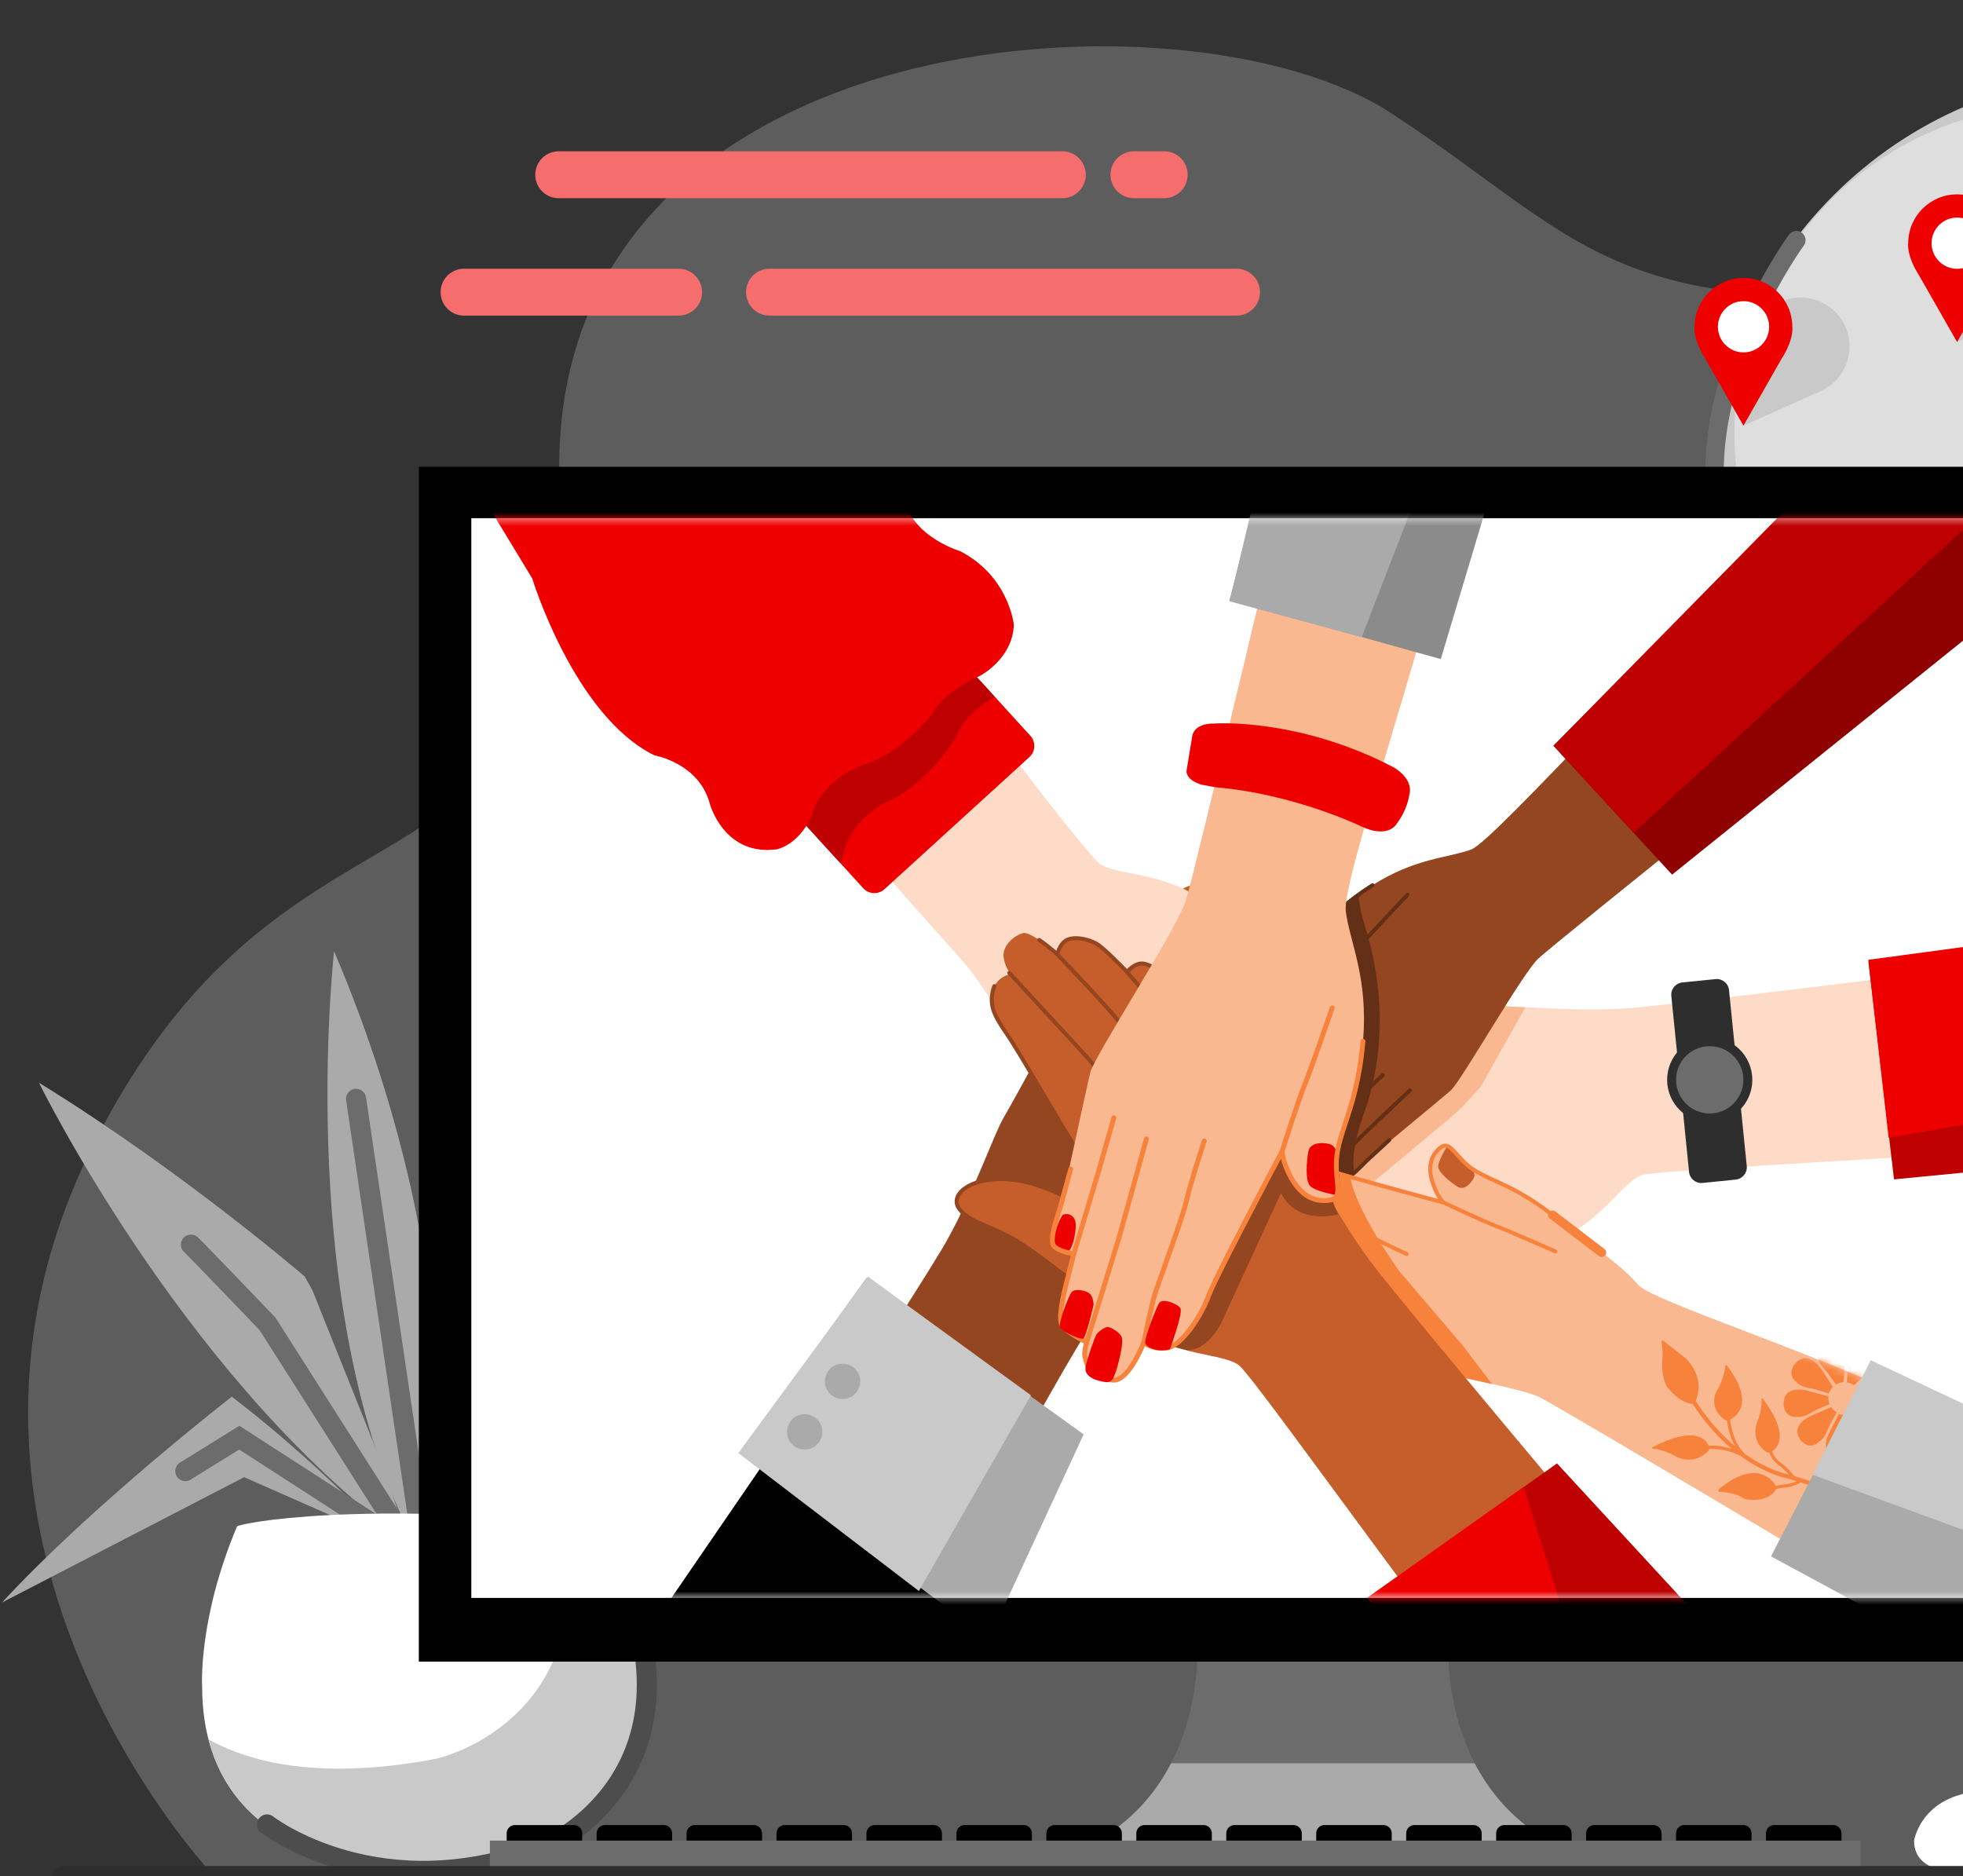 <svg width="293" height="280" viewBox="0 0 293 280" fill="none" xmlns="http://www.w3.org/2000/svg">
<rect x="0" y="0" width="293" height="280" fill="#333333" stroke="none"/>
<path d="M31.636 279.639C31.636 279.639 -16.055 229.29 14.315 170.086C44.689 110.881 85.44 140.674 83.495 71.753C81.545 2.832 177.27 -3.057 207.733 16.936C238.196 36.932 240.88 49.806 303.785 41.866C366.691 33.926 395.941 92.588 375.271 133.289C351.124 180.832 423.861 185.44 368.594 279.754L31.636 279.639Z" fill="#DEDEDE" fill-opacity="0.25"/>
<path d="M317.77 135.625C352.215 135.625 380.138 107.702 380.138 73.258C380.138 38.813 352.215 10.89 317.77 10.89C283.326 10.89 255.403 38.813 255.403 73.258C255.403 107.702 283.326 135.625 317.77 135.625Z" fill="#C9C9C9"/>
<path d="M307.906 113.606C334.985 113.606 356.937 91.654 356.937 64.576C356.937 37.497 334.985 15.545 307.906 15.545C280.827 15.545 258.875 37.497 258.875 64.576C258.875 91.654 280.827 113.606 307.906 113.606Z" fill="#DEDEDE"/>
<path d="M268.125 35.842C268.125 35.842 254.627 54.266 256.013 73.257" stroke="#6C6C6C" stroke-width="2.75" stroke-miterlimit="10" stroke-linecap="round"/>
<path d="M306.829 43.401C309.211 40.15 308.508 35.584 305.256 33.202C302.005 30.819 297.439 31.523 295.057 34.774C295.057 34.774 293.747 36.05 293.526 39.624L292.225 50.981L302.666 46.322C306.002 45.038 306.829 43.401 306.829 43.401Z" fill="#C9C9C9"/>
<path d="M274.653 56.017C277.036 52.766 276.332 48.2 273.08 45.817C269.829 43.435 265.263 44.139 262.881 47.39C262.881 47.39 261.571 48.666 261.351 52.24L260.049 63.597L270.49 58.938C273.831 57.653 274.653 56.017 274.653 56.017Z" fill="#C9C9C9"/>
<path d="M302.653 89.558C305.036 86.306 304.332 81.74 301.081 79.358C297.829 76.975 293.264 77.679 290.881 80.931C290.881 80.931 289.571 82.207 289.351 85.78L288.049 97.137L298.49 92.478C301.831 91.19 302.653 89.558 302.653 89.558Z" fill="#C9C9C9"/>
<path d="M283.094 72.999C283.094 107.066 298.427 134.68 317.342 134.68C336.258 134.68 351.591 107.066 351.591 72.999C351.591 48.306 343.536 27.004 331.9 17.152" stroke="#6C6C6C" stroke-width="2.75" stroke-miterlimit="10" stroke-linecap="round"/>
<path d="M377.153 92.182C363.121 99.406 341.417 104.039 317.05 104.039C293.67 104.039 272.741 99.774 258.688 93.051" stroke="#6C6C6C" stroke-width="2.75" stroke-miterlimit="10" stroke-linecap="round"/>
<path d="M148.893 279.373C183.078 275.333 178.572 241.86 178.572 241.86H216.335C216.335 241.86 211.829 275.333 246.014 279.373H148.893Z" fill="#6C6C6C"/>
<path d="M220.116 263.171H174.795C170.916 270.665 163.379 277.66 148.893 279.373H246.014C231.532 277.66 223.995 270.665 220.116 263.171Z" fill="#AAAAAA"/>
<path d="M295.239 78.362C295.239 74.33 291.971 71.066 287.944 71.066C283.912 71.066 280.648 74.334 280.648 78.362C280.648 78.362 280.347 80.168 282.28 83.177L287.944 93.106L293.607 83.177C295.544 80.168 295.239 78.362 295.239 78.362Z" fill="#EE0000"/>
<path d="M287.956 82.177C290.068 82.177 291.78 80.465 291.78 78.353C291.78 76.241 290.068 74.529 287.956 74.529C285.844 74.529 284.132 76.241 284.132 78.353C284.132 80.465 285.844 82.177 287.956 82.177Z" fill="white"/>
<path d="M49.869 141.967C49.869 141.967 43.544 197.403 62.833 232.05L64.105 229.837C64.1 229.837 71.909 193.872 49.869 141.967Z" fill="#AAAAAA"/>
<path d="M81.083 159.526L68.819 194.546L62.523 236.505L63.651 238.765L77.369 210.684L78.175 206.971C78.175 206.971 81.727 198.581 81.083 159.526Z" fill="#6C6C6C"/>
<path d="M94.957 169.534L83.664 202.617L57.195 248.125L57.521 250.707L87.535 207.942L88.543 206.611L89.837 201.769L94.716 175.058L94.957 169.534Z" fill="#6C6C6C"/>
<path d="M121.83 201.808C121.224 201.685 89.108 206.645 89.591 207.654L46.181 251.674L49.691 254.577L92.66 213.911L121.83 201.808Z" fill="#6C6C6C"/>
<path d="M5.815 161.595C5.815 161.595 26.681 204.165 58.483 228.434L60.62 229.206L57.245 219.066L46.635 192.583L45.469 190.502C45.469 190.502 27.092 174.685 5.815 161.595Z" fill="#AAAAAA"/>
<path d="M0.304 239.172L36.448 220.464L56.156 229.167L53.731 225.318C53.731 225.318 45.299 216.632 34.6 208.455C34.604 208.45 13.586 224.75 0.304 239.172Z" fill="#AAAAAA"/>
<path d="M62.786 229.142L53.146 163.998" stroke="#6C6C6C" stroke-width="3" stroke-miterlimit="10" stroke-linecap="round"/>
<path d="M78.013 177.966L64.821 236.544" stroke="#AAAAAA" stroke-width="1.713" stroke-miterlimit="10"/>
<path d="M28.495 185.762C29.021 186.199 39.928 197.581 39.928 197.581L73.965 251.055" stroke="#6C6C6C" stroke-width="3" stroke-miterlimit="10" stroke-linecap="round"/>
<path d="M27.66 219.561L35.715 214.567L71.998 237.989" stroke="#6C6C6C" stroke-width="3" stroke-miterlimit="10" stroke-linecap="round"/>
<path d="M93.508 209.434L89.875 211.13L63.651 238.765" stroke="#AAAAAA" stroke-width="1.713" stroke-miterlimit="10"/>
<path d="M35.371 227.832C35.566 227.374 53.888 223.716 91.168 227.832C91.168 227.832 96.373 236.548 96.373 248.528C96.373 248.528 97.704 279.029 64.664 279.029C64.664 279.029 30.17 281.45 30.17 251.673C30.165 251.673 29.559 241.631 35.371 227.832Z" fill="white"/>
<path d="M96.373 248.528C96.373 236.543 91.168 227.832 91.168 227.832C88.768 227.569 86.449 227.336 84.207 227.132C89.718 257.222 65.105 262.487 65.105 262.487C47.004 265.968 36.507 262.648 31.115 259.583C36.651 280.987 64.664 279.029 64.664 279.029C97.704 279.029 96.373 248.528 96.373 248.528Z" fill="#C9C9C9"/>
<path d="M39.856 272.297C39.856 272.297 56.72 285.473 81.799 275.489C81.799 275.489 105.912 264.836 92.474 234.161" stroke="#4D4D4D" stroke-width="3" stroke-miterlimit="10" stroke-linecap="round"/>
<path d="M332.396 69.667H62.515V247.994H332.396V69.667Z" fill="black"/>
<path d="M324.863 77.34H70.349V238.485H324.863V77.34Z" fill="white"/>
<path d="M85.665 277.961H76.856C76.178 277.961 75.627 277.405 75.627 276.731V273.616C75.627 272.937 76.182 272.386 76.856 272.386H85.665C86.343 272.386 86.894 272.942 86.894 273.616V276.731C86.894 277.41 86.339 277.961 85.665 277.961Z" fill="black"/>
<path d="M99.091 277.961H90.282C89.604 277.961 89.052 277.405 89.052 276.731V273.616C89.052 272.937 89.608 272.386 90.282 272.386H99.091C99.769 272.386 100.32 272.942 100.32 273.616V276.731C100.32 277.41 99.769 277.961 99.091 277.961Z" fill="black"/>
<path d="M112.516 277.961H103.707C103.029 277.961 102.478 277.405 102.478 276.731V273.616C102.478 272.937 103.033 272.386 103.707 272.386H112.516C113.195 272.386 113.746 272.942 113.746 273.616V276.731C113.746 277.41 113.195 277.961 112.516 277.961Z" fill="black"/>
<path d="M125.942 277.961H117.133C116.455 277.961 115.904 277.405 115.904 276.731V273.616C115.904 272.937 116.459 272.386 117.133 272.386H125.942C126.62 272.386 127.172 272.942 127.172 273.616V276.731C127.176 277.41 126.62 277.961 125.942 277.961Z" fill="black"/>
<path d="M139.368 277.961H130.559C129.88 277.961 129.329 277.405 129.329 276.731V273.616C129.329 272.937 129.885 272.386 130.559 272.386H139.368C140.046 272.386 140.597 272.942 140.597 273.616V276.731C140.601 277.41 140.046 277.961 139.368 277.961Z" fill="black"/>
<path d="M152.797 277.961H143.988C143.31 277.961 142.759 277.405 142.759 276.731V273.616C142.759 272.937 143.314 272.386 143.988 272.386H152.797C153.476 272.386 154.027 272.942 154.027 273.616V276.731C154.027 277.41 153.471 277.961 152.797 277.961Z" fill="black"/>
<path d="M166.223 277.961H157.414C156.736 277.961 156.184 277.405 156.184 276.731V273.616C156.184 272.937 156.74 272.386 157.414 272.386H166.223C166.901 272.386 167.452 272.942 167.452 273.616V276.731C167.452 277.41 166.897 277.961 166.223 277.961Z" fill="black"/>
<path d="M179.648 277.961H170.839C170.161 277.961 169.61 277.405 169.61 276.731V273.616C169.61 272.937 170.165 272.386 170.839 272.386H179.648C180.327 272.386 180.878 272.942 180.878 273.616V276.731C180.878 277.41 180.327 277.961 179.648 277.961Z" fill="black"/>
<path d="M193.074 277.961H184.265C183.587 277.961 183.036 277.405 183.036 276.731V273.616C183.036 272.937 183.591 272.386 184.265 272.386H193.074C193.752 272.386 194.303 272.942 194.303 273.616V276.731C194.308 277.41 193.752 277.961 193.074 277.961Z" fill="black"/>
<path d="M206.5 277.961H197.691C197.012 277.961 196.461 277.405 196.461 276.731V273.616C196.461 272.937 197.017 272.386 197.691 272.386H206.5C207.178 272.386 207.729 272.942 207.729 273.616V276.731C207.733 277.41 207.178 277.961 206.5 277.961Z" fill="black"/>
<path d="M219.929 277.961H211.12C210.442 277.961 209.891 277.405 209.891 276.731V273.616C209.891 272.937 210.446 272.386 211.12 272.386H219.929C220.608 272.386 221.159 272.942 221.159 273.616V276.731C221.159 277.41 220.603 277.961 219.929 277.961Z" fill="black"/>
<path d="M233.355 277.961H224.546C223.868 277.961 223.317 277.405 223.317 276.731V273.616C223.317 272.937 223.872 272.386 224.546 272.386H233.355C234.034 272.386 234.585 272.942 234.585 273.616V276.731C234.585 277.41 234.029 277.961 233.355 277.961Z" fill="black"/>
<path d="M246.781 277.961H237.972C237.294 277.961 236.743 277.405 236.743 276.731V273.616C236.743 272.937 237.298 272.386 237.972 272.386H246.781C247.459 272.386 248.01 272.942 248.01 273.616V276.731C248.01 277.41 247.459 277.961 246.781 277.961Z" fill="black"/>
<path d="M260.206 277.961H251.397C250.719 277.961 250.168 277.405 250.168 276.731V273.616C250.168 272.937 250.723 272.386 251.397 272.386H260.206C260.885 272.386 261.436 272.942 261.436 273.616V276.731C261.44 277.41 260.885 277.961 260.206 277.961Z" fill="black"/>
<path d="M273.632 277.961H264.823C264.145 277.961 263.594 277.405 263.594 276.731V273.616C263.594 272.937 264.149 272.386 264.823 272.386H273.632C274.31 272.386 274.861 272.942 274.861 273.616V276.731C274.866 277.41 274.31 277.961 273.632 277.961Z" fill="black"/>
<path d="M277.735 274.709H73.121V279.682H277.735V274.709Z" fill="#6C6C6C"/>
<path d="M304.4 279.305C304.4 279.305 312.031 280.114 312.031 274.714C312.031 274.714 310.899 267.291 300.725 267.291H297.003C286.829 267.291 285.697 274.714 285.697 274.714C285.697 280.114 293.327 279.305 293.327 279.305H304.4Z" fill="white"/>
<path d="M267.523 48.781C267.523 44.749 264.255 41.485 260.227 41.485C256.2 41.485 252.932 44.754 252.932 48.781C252.932 48.781 252.631 50.587 254.564 53.596L260.227 63.525L265.891 53.596C267.828 50.587 267.523 48.781 267.523 48.781Z" fill="#EE0000"/>
<path d="M260.24 52.596C262.352 52.596 264.064 50.884 264.064 48.772C264.064 46.66 262.352 44.948 260.24 44.948C258.128 44.948 256.417 46.66 256.417 48.772C256.417 50.884 258.128 52.596 260.24 52.596Z" fill="white"/>
<path d="M299.414 36.304C299.414 32.273 296.146 29.009 292.119 29.009C288.092 29.009 284.823 32.277 284.823 36.304C284.823 36.304 284.522 38.11 286.455 41.12L292.119 51.048L297.782 41.12C299.715 38.11 299.414 36.304 299.414 36.304Z" fill="#EE0000"/>
<path d="M292.132 40.12C294.243 40.12 295.955 38.408 295.955 36.296C295.955 34.184 294.243 32.472 292.132 32.472C290.02 32.472 288.308 34.184 288.308 36.296C288.308 38.408 290.02 40.12 292.132 40.12Z" fill="white"/>
<path d="M83.393 26.08H158.567" stroke="#F56D6D" stroke-width="7" stroke-miterlimit="10" stroke-linecap="round"/>
<path d="M169.25 26.08H173.769" stroke="#F56D6D" stroke-width="7" stroke-miterlimit="10" stroke-linecap="round"/>
<path d="M69.264 43.605H101.291" stroke="#F56D6D" stroke-width="7" stroke-miterlimit="10" stroke-linecap="round"/>
<path d="M114.856 43.605H184.57" stroke="#F56D6D" stroke-width="7" stroke-miterlimit="10" stroke-linecap="round"/>
<path d="M155.426 140.551L154.413 139.733C152.259 138.224 150.47 140.445 150.47 140.445C148.855 141.971 150.118 144.536 150.118 144.536L150.712 145.303C150.712 145.303 148.312 146.083 148.117 148.216" stroke="#944620" stroke-width="1.4" stroke-miterlimit="10" stroke-linecap="round"/>
<path d="M9.359 280H384.097" stroke="#2E2E2E" stroke-width="3" stroke-miterlimit="10" stroke-linecap="round"/>
<mask id="mask0_282_4176" style="mask-type:luminance" maskUnits="userSpaceOnUse" x="70" y="77" width="255" height="162">
<path d="M324.863 77.34H70.349V238.485H324.863V77.34Z" fill="white"/>
</mask>
<g mask="url(#mask0_282_4176)">
<path d="M215.572 180.535C215.572 180.535 207.526 183.812 203.566 188.564C199.607 193.316 200.018 197.843 202.646 197.78C205.275 197.716 207.572 194.961 211.786 192.998C216 191.035 225.135 188.187 232.075 185.274C239.01 182.362 242.084 176.55 244.966 175.41C247.849 174.269 324.452 171.192 326.605 168.801C328.759 166.41 327.741 140.58 326.762 140.402C326.274 140.317 250.778 150.004 242.533 150.513C234.161 151.03 225.072 149.945 222.215 150.161C216.547 150.589 206.385 150.894 204.44 151.204C202.489 151.513 191.4 152.649 190.162 153.069C188.928 153.489 187.19 154.218 186.711 155.184C186.232 156.151 186.664 157.558 186.664 157.558C186.664 157.558 181.785 158.482 180.615 159.118C179.445 159.75 178.152 161.009 177.826 162.268C177.499 163.527 178.809 164.862 178.809 164.862C178.809 164.862 173.794 166.236 173.375 167.414C172.955 168.593 173.175 171.035 174.782 171.81C176.389 172.586 177.499 172.222 177.499 172.222C177.499 172.222 176.596 174.367 178.186 175.935C179.776 177.504 181.154 177.745 184.702 177.644C188.25 177.542 198.852 178.186 202.629 178.195C206.402 178.207 215.572 180.535 215.572 180.535Z" fill="#FDDBC7"/>
<path d="M181.633 171.548C181.633 171.548 181.921 172.612 180.865 174.07C179.814 175.528 178.245 175.549 177.69 175.325C177.135 175.1 176.673 173.231 177.304 172.268L181.633 171.548Z" fill="#FAB6B6"/>
<path d="M177.783 166.707C177.783 166.707 178.847 167.796 177.894 168.894C176.94 169.992 174.434 171.599 173.773 170.891C173.112 170.183 172.828 168.254 173.366 167.415C173.909 166.575 176.982 165.88 177.783 166.707Z" fill="#FAB6B6"/>
<path d="M181.378 160.606C181.378 160.606 180.806 161.823 180.975 162.683C181.141 163.548 181.293 163.993 181.293 163.993C181.293 163.993 178.801 165.223 178.33 164.26C177.864 163.298 177.389 162.65 178.046 161.658C178.707 160.674 181.378 160.606 181.378 160.606Z" fill="#FAB6B6"/>
<path d="M187.165 154.612C187.868 154.116 188.826 154.18 189.475 154.748C189.611 154.867 189.729 154.989 189.797 155.104C190.03 155.498 189.649 155.986 188.737 156.715C188.085 157.232 186.694 157.817 186.609 157.351C186.525 156.884 186.279 155.252 187.144 154.629C187.144 154.625 187.156 154.616 187.165 154.612Z" fill="#FAB6B6"/>
<path d="M202.837 168.33C202.803 168.436 202.714 168.517 202.596 168.534C202.507 168.546 193.693 169.827 191.735 170.179C189.768 170.53 177.41 172.659 177.283 172.68C177.122 172.709 176.965 172.599 176.94 172.438C176.91 172.277 177.02 172.12 177.182 172.095C177.304 172.073 189.662 169.945 191.629 169.594C193.6 169.242 202.422 167.961 202.511 167.949C202.672 167.923 202.825 168.038 202.85 168.203C202.858 168.241 202.854 168.288 202.837 168.33Z" fill="#EE0000"/>
<path d="M207.869 193.592C206.936 193.308 202.82 194.126 201.125 197.038C201.472 197.526 201.989 197.793 202.642 197.78C204.652 197.733 206.47 196.11 209.098 194.469C208.874 194.177 208.463 193.774 207.869 193.592Z" fill="#FAB6B6"/>
<path d="M203.626 161.98C203.587 162.094 203.486 162.179 203.359 162.183C203.274 162.187 195.033 162.675 192.315 162.878C189.615 163.082 178.966 165.134 178.856 165.155C178.695 165.185 178.538 165.079 178.508 164.917C178.479 164.756 178.585 164.599 178.746 164.57C179.187 164.485 189.539 162.488 192.273 162.285C194.99 162.081 203.24 161.594 203.325 161.59C203.49 161.581 203.63 161.704 203.638 161.869C203.643 161.908 203.634 161.946 203.626 161.98Z" fill="#EE0000"/>
<path d="M206.11 155.812C206.076 155.922 205.974 156.003 205.855 156.015C205.813 156.02 201.442 156.431 198.492 156.524C195.563 156.617 186.792 157.847 186.703 157.86C186.537 157.881 186.389 157.771 186.364 157.605C186.342 157.444 186.453 157.291 186.618 157.266C186.978 157.215 195.512 156.02 198.471 155.926C201.404 155.833 205.754 155.426 205.8 155.422C205.966 155.405 206.11 155.528 206.127 155.689C206.127 155.731 206.123 155.774 206.11 155.812Z" fill="#EE0000"/>
<path d="M204.72 151.297C204.686 151.399 204.597 151.479 204.482 151.5C203.787 151.611 201.951 151.823 199.823 152.073C196.11 152.505 191.023 153.094 190.251 153.357C188.466 153.963 187.301 154.663 186.97 155.32C186.546 156.168 186.936 157.461 186.94 157.473C186.966 157.554 186.953 157.643 186.911 157.715C186.868 157.787 186.792 157.838 186.711 157.855C186.665 157.863 181.866 158.779 180.747 159.381C179.662 159.966 178.407 161.174 178.106 162.344C177.826 163.421 179 164.642 179.013 164.655C179.085 164.731 179.115 164.841 179.089 164.943C179.064 165.045 178.983 165.125 178.882 165.151C178.865 165.155 177.131 165.63 175.651 166.253C175.499 166.316 175.325 166.244 175.261 166.092C175.198 165.939 175.27 165.765 175.422 165.702C176.478 165.261 177.656 164.892 178.28 164.706C177.881 164.184 177.279 163.188 177.533 162.196C177.894 160.797 179.31 159.483 180.467 158.855C181.506 158.296 185.185 157.546 186.292 157.325C186.186 156.821 186.05 155.824 186.44 155.049C186.851 154.222 188.072 153.463 190.065 152.785C190.832 152.522 194.736 152.056 199.76 151.475C201.879 151.229 203.711 151.017 204.393 150.907C204.554 150.882 204.707 150.992 204.736 151.157C204.736 151.208 204.732 151.255 204.72 151.297Z" fill="#EE0000"/>
<path d="M232.355 185.367C232.329 185.448 232.27 185.516 232.185 185.55C228.769 186.987 224.741 188.432 221.189 189.708C217.509 191.031 214.037 192.277 211.905 193.269C210.171 194.075 208.764 195.024 207.517 195.859C205.703 197.076 204.27 198.043 202.647 198.081C201.761 198.102 201.057 197.665 200.663 196.851C200.226 195.949 200.213 194.651 200.624 193.206C201.078 191.62 202.011 189.95 203.329 188.373C206.589 184.464 212.465 181.586 214.631 180.615C212.265 180.043 205.639 178.504 202.617 178.496C200.964 178.491 198.022 178.369 194.91 178.237C190.866 178.068 186.686 177.889 184.698 177.945C181.116 178.046 179.64 177.805 177.962 176.151C177.754 175.948 177.576 175.727 177.423 175.499C177.334 175.363 177.372 175.176 177.508 175.083C177.644 174.994 177.83 175.032 177.923 175.168C178.051 175.363 178.207 175.554 178.381 175.727C179.916 177.241 181.234 177.449 184.681 177.351C186.69 177.292 190.883 177.47 194.935 177.644C198.043 177.775 200.976 177.898 202.617 177.902C206.385 177.911 215.258 180.153 215.635 180.251C215.758 180.28 215.852 180.391 215.86 180.518C215.869 180.645 215.792 180.768 215.674 180.815C215.593 180.848 207.649 184.121 203.783 188.755C201.01 192.078 200.497 195.147 201.197 196.589C201.485 197.186 201.981 197.496 202.63 197.479C204.079 197.445 205.449 196.525 207.182 195.359C208.446 194.511 209.874 193.553 211.651 192.727C213.804 191.722 217.293 190.471 220.981 189.145C224.525 187.873 228.544 186.427 231.948 184.999C232.101 184.935 232.274 185.007 232.338 185.16C232.376 185.228 232.376 185.304 232.355 185.367Z" fill="#FAB6B6"/>
<path d="M224.232 181.417C224.19 181.544 224.063 181.633 223.923 181.62L215.546 180.836C215.381 180.819 215.262 180.675 215.275 180.51C215.292 180.344 215.436 180.226 215.601 180.238L223.978 181.023C224.143 181.04 224.262 181.184 224.249 181.349C224.245 181.374 224.241 181.396 224.232 181.417Z" fill="#FAB6B6"/>
<path d="M179.983 174.151C179.983 174.151 186.436 168.335 192.438 166.839C198.441 165.342 202.337 167.687 201.137 170.027C199.937 172.367 196.457 173.231 192.854 176.169C189.25 179.107 182.705 186.093 177.063 191.066C171.42 196.038 164.849 196.276 162.569 198.374C160.288 200.473 129.478 258.414 126.387 259.313C123.297 260.212 100.418 249.605 100.689 248.647C100.825 248.172 137.172 192.545 141.22 185.343C145.332 178.03 148.317 169.378 149.754 166.898C152.607 161.981 157.308 152.968 158.436 151.349C159.563 149.729 165.418 140.238 166.333 139.309C167.249 138.381 168.661 137.135 169.742 137.122C170.823 137.109 171.899 138.114 171.899 138.114C171.899 138.114 174.858 134.125 175.939 133.349C177.02 132.573 178.716 131.954 179.992 132.213C181.268 132.467 181.9 134.226 181.9 134.226C181.9 134.226 185.316 130.309 186.563 130.445C187.809 130.581 189.907 131.844 189.907 133.629C189.907 135.413 189.094 136.253 189.094 136.253C189.094 136.253 191.417 136.376 192.137 138.491C192.854 140.606 192.476 141.95 190.836 145.1C189.2 148.25 185.164 158.076 183.523 161.48C181.883 164.884 179.983 174.151 179.983 174.151Z" fill="#944620"/>
<path d="M186.677 139.686C186.677 139.686 187.508 140.407 189.28 140.093C191.052 139.779 191.751 138.38 191.789 137.783C191.828 137.185 190.348 135.951 189.208 136.104L186.677 139.686Z" fill="#FDDBDB"/>
<path d="M183.998 134.111C183.998 134.111 184.515 135.544 185.918 135.163C187.322 134.781 189.861 133.225 189.509 132.322C189.157 131.42 187.546 130.322 186.559 130.445C185.571 130.567 183.6 133.035 183.998 134.111Z" fill="#FDDBDB"/>
<path d="M176.94 134.692C176.94 134.692 178.284 134.709 178.987 135.235C179.691 135.76 180.03 136.091 180.03 136.091C180.03 136.091 182.222 134.383 181.56 133.543C180.899 132.704 180.518 131.996 179.343 132.157C178.165 132.314 176.94 134.692 176.94 134.692Z" fill="#FDDBDB"/>
<path d="M169.021 137.287C168.266 137.706 167.906 138.596 168.139 139.427C168.19 139.601 168.249 139.762 168.317 139.868C168.571 140.25 169.178 140.118 170.229 139.614C170.979 139.254 172.111 138.253 171.73 137.973C171.348 137.693 169.983 136.761 169.046 137.27C169.042 137.278 169.029 137.282 169.021 137.287Z" fill="#FDDBDB"/>
<path d="M174.545 157.376C174.655 157.389 174.765 157.347 174.833 157.249C174.884 157.173 179.873 149.797 181.043 148.186C182.217 146.571 189.517 136.371 189.589 136.269C189.687 136.134 189.653 135.947 189.522 135.854C189.386 135.756 189.199 135.79 189.106 135.922C189.034 136.023 181.734 146.219 180.56 147.834C179.386 149.453 174.388 156.838 174.337 156.914C174.244 157.05 174.282 157.236 174.417 157.33C174.455 157.351 174.498 157.368 174.545 157.376Z" fill="#F56D6D"/>
<path d="M195.092 172.908C195.245 171.942 197.771 168.597 201.133 168.339C201.421 168.864 201.438 169.445 201.137 170.03C200.217 171.819 197.966 172.747 195.346 174.401C195.181 174.062 194.994 173.519 195.092 172.908Z" fill="#FDDBDB"/>
<path d="M168.487 155.316C168.605 155.333 168.724 155.278 168.788 155.168C168.83 155.096 172.857 147.885 174.222 145.532C175.579 143.192 182.069 134.497 182.133 134.408C182.23 134.277 182.205 134.09 182.073 133.989C181.942 133.891 181.756 133.916 181.654 134.048C181.387 134.408 175.079 142.857 173.705 145.227C172.34 147.584 168.309 154.799 168.266 154.871C168.186 155.015 168.237 155.197 168.381 155.278C168.415 155.299 168.449 155.312 168.487 155.316Z" fill="#F56D6D"/>
<path d="M161.848 154.866C161.963 154.883 162.081 154.828 162.145 154.727C162.166 154.688 164.438 150.937 165.808 148.317C167.164 145.722 172.094 138.359 172.145 138.283C172.238 138.147 172.2 137.96 172.065 137.867C171.929 137.774 171.742 137.812 171.649 137.948C171.446 138.253 166.655 145.413 165.282 148.037C163.921 150.636 161.657 154.375 161.636 154.413C161.551 154.553 161.594 154.739 161.738 154.824C161.772 154.845 161.81 154.858 161.848 154.866Z" fill="#F56D6D"/>
<path d="M158.393 151.649C158.499 151.662 158.613 151.619 158.677 151.522C159.08 150.945 160.072 149.385 161.22 147.579C163.226 144.425 165.973 140.101 166.545 139.525C167.868 138.181 169.004 137.435 169.741 137.426C170.691 137.414 171.683 138.329 171.691 138.338C171.755 138.397 171.835 138.423 171.92 138.418C172.005 138.41 172.081 138.368 172.132 138.3C172.162 138.262 175.074 134.34 176.104 133.598C177.105 132.878 178.737 132.272 179.92 132.513C181.013 132.734 181.598 134.319 181.607 134.336C181.641 134.434 181.73 134.51 181.832 134.527C181.933 134.548 182.043 134.51 182.111 134.429C182.124 134.417 183.307 133.064 184.511 132C184.634 131.89 184.646 131.704 184.536 131.581C184.426 131.458 184.239 131.445 184.116 131.555C183.26 132.314 182.412 133.213 181.976 133.692C181.679 133.107 181.047 132.127 180.043 131.928C178.622 131.644 176.829 132.344 175.757 133.115C174.799 133.806 172.522 136.791 171.844 137.694C171.437 137.376 170.598 136.825 169.733 136.833C168.809 136.846 167.592 137.613 166.117 139.109C165.549 139.686 163.429 142.997 160.716 147.266C159.571 149.067 158.584 150.623 158.189 151.191C158.096 151.327 158.13 151.513 158.266 151.607C158.304 151.624 158.346 151.641 158.393 151.649Z" fill="#C65E2B"/>
<path d="M177.025 191.366C177.105 191.379 177.194 191.354 177.262 191.294C180.043 188.844 183.099 185.847 185.796 183.206C188.589 180.472 191.226 177.886 193.045 176.402C194.524 175.194 195.991 174.337 197.284 173.583C199.17 172.481 200.662 171.607 201.404 170.166C201.807 169.378 201.722 168.555 201.163 167.847C200.54 167.059 199.378 166.482 197.899 166.228C196.275 165.948 194.363 166.058 192.371 166.554C187.432 167.784 182.281 171.824 180.463 173.35C180.976 170.971 182.481 164.337 183.79 161.611C184.507 160.119 185.677 157.419 186.91 154.562C188.517 150.848 190.179 147.007 191.095 145.244C192.748 142.064 193.168 140.631 192.413 138.402C192.32 138.126 192.201 137.868 192.057 137.63C191.972 137.49 191.79 137.444 191.646 137.528C191.506 137.613 191.459 137.795 191.544 137.94C191.663 138.143 191.764 138.363 191.845 138.597C192.536 140.636 192.154 141.916 190.565 144.972C189.636 146.757 187.97 150.606 186.359 154.328C185.126 157.181 183.96 159.877 183.248 161.357C181.611 164.757 179.767 173.719 179.691 174.1C179.666 174.227 179.725 174.354 179.835 174.418C179.945 174.482 180.09 174.469 180.183 174.38C180.246 174.32 186.652 168.598 192.51 167.135C196.712 166.088 199.696 166.961 200.692 168.22C201.103 168.742 201.167 169.322 200.87 169.899C200.209 171.188 198.785 172.019 196.979 173.074C195.664 173.841 194.181 174.71 192.663 175.948C190.823 177.449 188.174 180.043 185.372 182.79C182.68 185.427 179.632 188.416 176.864 190.858C176.741 190.968 176.728 191.154 176.838 191.277C176.889 191.324 176.957 191.358 177.025 191.366Z" fill="#F56D6D"/>
<path d="M177.003 182.332C177.139 182.349 177.27 182.273 177.321 182.142L180.263 174.257C180.323 174.104 180.242 173.93 180.089 173.871C179.937 173.816 179.763 173.892 179.704 174.045L176.762 181.93C176.702 182.082 176.783 182.256 176.935 182.315C176.961 182.324 176.982 182.328 177.003 182.332Z" fill="#F56D6D"/>
<path d="M206.114 151.903C204.613 149.746 201.048 149.347 197.089 146.909C193.129 144.476 185.719 138.418 179.466 134.234C173.214 130.05 166.672 130.686 164.133 128.91C163.319 128.338 157.677 121.453 151.852 113.708L132.517 130.784C137.719 136.939 143.382 142.908 144.701 144.658C149.745 151.361 153.849 159.542 155.6 161.81C159.08 166.308 164.934 174.617 166.261 176.071C167.592 177.525 174.655 186.16 175.685 186.957C176.715 187.759 178.279 188.801 179.352 188.674C180.424 188.547 181.361 187.407 181.361 187.407C181.361 187.407 184.82 190.968 185.995 191.595C187.169 192.222 188.933 192.608 190.162 192.184C191.391 191.76 191.786 189.937 191.786 189.937C191.786 189.937 195.694 193.367 196.911 193.066C198.127 192.765 200.039 191.239 199.802 189.467C199.564 187.695 198.649 186.974 198.649 186.974C198.649 186.974 200.938 186.546 201.37 184.354C201.803 182.163 201.247 180.878 199.208 177.974C197.169 175.071 191.866 165.867 189.793 162.709C187.72 159.551 184.613 150.615 184.613 150.615C184.613 150.615 191.781 155.524 197.928 156.21C204.058 156.901 207.615 154.065 206.114 151.903Z" fill="#FDDBC7"/>
<path d="M195.796 183.892C195.796 183.892 196.525 183.066 198.322 183.142C200.12 183.218 200.997 184.516 201.116 185.101C201.234 185.686 199.929 187.106 198.776 187.11L195.796 183.892Z" fill="white"/>
<path d="M193.88 189.772C193.88 189.772 194.202 188.284 195.643 188.475C197.084 188.666 199.806 189.874 199.581 190.811C199.352 191.752 197.903 193.053 196.906 193.066C195.902 193.079 193.629 190.895 193.88 189.772Z" fill="white"/>
<path d="M186.804 190.132C186.804 190.132 188.131 189.937 188.763 189.323C189.39 188.708 189.683 188.335 189.683 188.335C189.683 188.335 192.082 189.738 191.539 190.658C190.997 191.578 190.713 192.333 189.526 192.328C188.335 192.324 186.804 190.132 186.804 190.132Z" fill="white"/>
<path d="M178.614 188.61C177.809 188.296 177.334 187.461 177.457 186.605C177.482 186.427 177.521 186.257 177.576 186.143C177.779 185.732 178.394 185.778 179.505 186.143C180.297 186.402 181.548 187.245 181.209 187.567C180.87 187.894 179.64 189 178.644 188.619C178.636 188.614 178.623 188.61 178.614 188.61Z" fill="white"/>
<path d="M181.429 167.966C181.535 167.936 181.654 167.97 181.73 168.055C181.789 168.122 187.711 174.774 189.085 176.215C190.463 177.661 199.047 186.805 199.136 186.894C199.251 187.012 199.242 187.203 199.123 187.317C199.005 187.432 198.814 187.423 198.699 187.305C198.615 187.212 190.026 178.072 188.653 176.626C187.275 175.176 181.344 168.521 181.285 168.453C181.175 168.33 181.187 168.139 181.31 168.033C181.344 167.999 181.382 167.978 181.429 167.966Z" fill="#FAB6B6"/>
<path d="M199.738 149.851C200.018 150.788 202.964 153.768 206.33 153.582C206.546 153.027 206.487 152.446 206.11 151.907C204.961 150.254 202.604 149.635 199.789 148.342C199.675 148.694 199.564 149.254 199.738 149.851Z" fill="white"/>
<path d="M175.693 170.81C175.808 170.78 175.935 170.818 176.011 170.92C176.062 170.988 181.009 177.601 182.675 179.75C184.329 181.891 191.913 189.649 191.989 189.725C192.103 189.844 192.103 190.031 191.985 190.149C191.866 190.264 191.679 190.264 191.561 190.145C191.247 189.827 183.875 182.285 182.201 180.115C180.535 177.957 175.583 171.34 175.532 171.276C175.435 171.145 175.46 170.958 175.592 170.857C175.626 170.835 175.659 170.818 175.693 170.81Z" fill="#FAB6B6"/>
<path d="M169.178 172.137C169.288 172.107 169.411 172.141 169.487 172.239C169.513 172.273 172.264 175.694 173.968 178.106C175.659 180.497 181.518 187.144 181.577 187.211C181.688 187.334 181.675 187.525 181.552 187.631C181.429 187.741 181.238 187.729 181.132 187.606C180.891 187.33 175.193 180.87 173.485 178.449C171.789 176.054 169.055 172.646 169.025 172.612C168.923 172.484 168.94 172.294 169.072 172.192C169.101 172.162 169.14 172.145 169.178 172.137Z" fill="#FAB6B6"/>
<path d="M166.176 175.783C166.282 175.753 166.397 175.783 166.477 175.868C166.952 176.385 168.143 177.801 169.521 179.441C171.929 182.303 175.223 186.224 175.863 186.72C177.351 187.877 178.576 188.467 179.309 188.377C180.25 188.263 181.115 187.224 181.124 187.216C181.179 187.152 181.255 187.11 181.34 187.106C181.425 187.101 181.505 187.135 181.565 187.195C181.598 187.229 185.007 190.73 186.126 191.328C187.211 191.909 188.911 192.295 190.051 191.9C191.107 191.54 191.476 189.887 191.48 189.87C191.501 189.768 191.578 189.683 191.679 189.649C191.781 189.615 191.891 189.637 191.968 189.709C191.98 189.721 193.333 190.904 194.668 191.799C194.804 191.892 194.842 192.074 194.748 192.214C194.655 192.354 194.473 192.388 194.333 192.295C193.383 191.654 192.425 190.879 191.925 190.459C191.709 191.078 191.213 192.129 190.242 192.464C188.873 192.935 186.999 192.477 185.838 191.854C184.799 191.298 182.141 188.636 181.353 187.835C180.992 188.204 180.233 188.861 179.373 188.967C178.457 189.077 177.152 188.479 175.49 187.191C174.85 186.695 172.31 183.693 169.055 179.823C167.681 178.191 166.494 176.779 166.028 176.27C165.918 176.147 165.926 175.961 166.045 175.851C166.091 175.817 166.134 175.796 166.176 175.783Z" fill="#FAB6B6"/>
<path d="M179.386 133.946C179.466 133.925 179.555 133.938 179.632 133.984C182.714 136.045 186.139 138.609 189.161 140.869C192.29 143.209 195.249 145.422 197.25 146.651C198.878 147.651 200.446 148.309 201.828 148.885C203.846 149.729 205.44 150.394 206.364 151.725C206.869 152.454 206.894 153.281 206.432 154.057C205.919 154.922 204.842 155.642 203.409 156.096C201.837 156.588 199.929 156.732 197.886 156.503C192.824 155.935 187.186 152.616 185.185 151.344C186.007 153.633 188.377 160.009 190.039 162.54C190.946 163.922 192.464 166.444 194.066 169.115C196.152 172.582 198.305 176.169 199.45 177.796C201.51 180.73 202.116 182.095 201.663 184.405C201.608 184.689 201.523 184.961 201.413 185.215C201.349 185.368 201.171 185.436 201.023 185.372C200.87 185.308 200.802 185.13 200.866 184.982C200.959 184.766 201.031 184.533 201.078 184.291C201.493 182.18 200.942 180.963 198.962 178.14C197.805 176.495 195.647 172.9 193.557 169.42C191.955 166.753 190.446 164.239 189.543 162.866C187.474 159.716 184.456 151.073 184.329 150.708C184.286 150.585 184.329 150.449 184.43 150.373C184.532 150.292 184.672 150.292 184.782 150.365C184.854 150.411 191.959 155.24 197.962 155.909C202.265 156.393 205.105 155.129 205.927 153.752C206.267 153.179 206.254 152.599 205.885 152.064C205.058 150.873 203.537 150.237 201.608 149.432C200.205 148.847 198.615 148.181 196.949 147.155C194.922 145.909 191.959 143.692 188.818 141.339C185.804 139.084 182.383 136.524 179.314 134.472C179.178 134.379 179.14 134.196 179.233 134.056C179.259 134.01 179.318 133.967 179.386 133.946Z" fill="#FAB6B6"/>
<path d="M180.564 142.903C180.696 142.87 180.84 142.925 180.908 143.052L184.867 150.475C184.944 150.619 184.888 150.801 184.744 150.877C184.6 150.954 184.418 150.899 184.342 150.754L180.382 143.332C180.306 143.187 180.361 143.005 180.505 142.929C180.522 142.92 180.543 142.912 180.564 142.903Z" fill="#FAB6B6"/>
<path d="M200.692 180.018L216.648 166.681L218.204 165.27L221.031 162.162L227.674 150.343L224.478 150.187L223.011 150.293L215.732 152.764C215.732 152.764 194.888 168.945 194.748 169.157C194.608 169.369 195.524 178.059 195.524 178.059L200.692 180.018Z" fill="#FAB890"/>
<path d="M267.031 80.083C250.731 94.144 223.071 125.518 219.582 126.794C216.093 128.07 211.26 128.049 204.863 132.11C198.466 136.176 196.966 139.245 194.155 141.174C191.344 143.099 188.729 142.543 190.157 145.121C191.59 147.698 195.13 147.24 195.846 147.181C196.563 147.122 197.601 146.774 197.601 146.774C197.601 146.774 187.932 160.784 186.304 162.527C184.676 164.265 182.412 168.212 183.129 169.882C183.849 171.552 184.947 171.921 184.947 171.921C184.947 171.921 181.704 175.605 182.607 177.186C184.159 179.899 185.914 179.055 186.529 178.992C187.143 178.924 188.114 177.962 188.114 177.962C188.114 177.962 190.31 179.666 191.429 179.628C192.548 179.59 195.401 176.953 195.995 176.427C196.584 175.901 198.199 174.469 198.199 174.469C198.199 174.469 199.187 175.897 200.086 176.156C200.984 176.414 203.159 174.091 203.918 173.32C204.677 172.548 214.991 164.125 216.547 162.739C218.102 161.353 227.081 145.519 229.565 143.115C232.045 140.712 284.162 99.104 286.828 97.014L267.031 80.083Z" fill="#944620"/>
<path d="M210.179 133.264C210.073 133.23 209.954 133.255 209.874 133.34C209.823 133.395 204.583 138.91 203.227 140.5C201.883 142.077 197.436 146.52 197.394 146.562C197.279 146.676 197.279 146.859 197.394 146.973C197.508 147.088 197.69 147.088 197.805 146.973C197.987 146.791 202.315 142.467 203.672 140.873C205.016 139.296 210.243 133.789 210.298 133.734C210.408 133.62 210.404 133.433 210.289 133.323C210.255 133.302 210.221 133.276 210.179 133.264Z" fill="#632F16"/>
<path d="M203.112 154.142C203.019 154.108 202.909 154.129 202.828 154.201C202.807 154.222 202.744 154.282 202.468 154.561C201.565 155.473 198.818 158.241 197.525 159.313C196.44 160.216 193.506 163.358 191.37 165.651C190.374 166.715 189.589 167.559 189.276 167.872C188.296 168.839 184.808 171.667 184.774 171.692C184.651 171.794 184.629 171.976 184.731 172.103C184.833 172.226 185.015 172.247 185.142 172.146C185.287 172.027 188.691 169.271 189.687 168.288C190.009 167.97 190.798 167.122 191.798 166.05C193.926 163.769 196.843 160.64 197.902 159.763C199.217 158.673 201.883 155.986 202.888 154.973C203.062 154.794 203.201 154.655 203.227 154.633C203.341 154.523 203.354 154.341 203.244 154.222C203.197 154.184 203.155 154.159 203.112 154.142Z" fill="#F56D6D"/>
<path d="M206.512 160.17C206.415 160.136 206.3 160.157 206.22 160.233C205.872 160.556 197.737 168.084 197.148 168.657C196.559 169.229 188 177.669 187.915 177.754C187.8 177.869 187.8 178.051 187.911 178.165C188.025 178.28 188.207 178.28 188.322 178.17C188.407 178.085 196.966 169.644 197.555 169.076C198.14 168.508 206.533 160.742 206.614 160.666C206.733 160.556 206.741 160.373 206.631 160.255C206.597 160.212 206.555 160.187 206.512 160.17Z" fill="#632F16"/>
<path d="M210.531 162.463C210.434 162.429 210.319 162.45 210.239 162.527C210.201 162.565 206.245 166.278 205.55 166.944C204.855 167.61 198.068 174.189 198 174.252C197.886 174.363 197.881 174.549 197.992 174.664C198.102 174.778 198.288 174.782 198.403 174.672C198.471 174.604 205.258 168.029 205.953 167.364C206.644 166.698 210.595 162.989 210.637 162.951C210.756 162.84 210.76 162.658 210.65 162.539C210.616 162.506 210.574 162.48 210.531 162.463Z" fill="#632F16"/>
<path d="M189.967 143.34C189.967 143.34 191.637 145.536 192.497 145.689C193.354 145.841 195.202 144.722 196.19 143.938C197.177 143.154 196.122 141.539 195.639 141.157C195.151 140.771 194.291 140.996 193.46 141.416C192.62 141.831 190.145 142.467 189.967 143.34Z" fill="#EE0000"/>
<path d="M204.957 131.839C204.876 131.814 204.783 131.818 204.706 131.869C200.726 134.4 198.627 136.545 196.94 138.27C195.919 139.313 195.041 140.216 193.99 140.937C193.07 141.568 192.154 141.929 191.421 142.221C190.492 142.59 189.759 142.882 189.53 143.518C189.369 143.963 189.488 144.519 189.903 145.265C190.87 147.007 192.841 147.753 195.757 147.482L195.868 147.473C196.19 147.448 196.567 147.367 196.894 147.283C194.944 150.097 187.483 160.84 186.092 162.328C184.532 163.994 182.048 168.101 182.862 169.996C183.37 171.179 184.066 171.756 184.485 172.014C183.693 172.972 181.497 175.834 182.353 177.33C183.807 179.874 185.486 179.509 186.291 179.331C186.397 179.306 186.491 179.289 186.554 179.28C187.097 179.221 187.796 178.644 188.131 178.343C188.729 178.788 190.412 179.954 191.438 179.92C192.472 179.886 194.558 178.11 196.037 176.779C196.097 176.724 196.147 176.682 196.186 176.643C196.635 176.241 197.678 175.312 198.148 174.897C198.496 175.346 199.255 176.224 200.001 176.436C200.836 176.673 202.18 175.516 203.939 173.71C204.003 173.642 204.062 173.583 204.113 173.532L207.559 170.361C207.678 170.251 207.687 170.068 207.576 169.95C207.466 169.831 207.284 169.823 207.165 169.933L203.714 173.112C203.71 173.116 203.706 173.121 203.706 173.121C203.651 173.176 203.592 173.239 203.524 173.307C201.739 175.143 200.607 176.008 200.162 175.88C199.505 175.694 198.691 174.685 198.432 174.308C198.386 174.24 198.309 174.193 198.229 174.185C198.144 174.176 198.064 174.202 198 174.257C198 174.257 196.389 175.69 195.796 176.215C195.753 176.253 195.702 176.296 195.643 176.351C192.926 178.797 191.845 179.327 191.412 179.344C190.577 179.373 188.873 178.195 188.284 177.737C188.169 177.648 188.004 177.657 187.902 177.758C187.555 178.102 186.864 178.666 186.491 178.704C186.393 178.712 186.287 178.738 186.164 178.763C185.393 178.933 184.095 179.217 182.853 177.042C182.196 175.893 184.295 173.095 185.159 172.116C185.223 172.044 185.248 171.942 185.223 171.849C185.198 171.756 185.126 171.679 185.037 171.65C184.998 171.637 184.045 171.285 183.392 169.772C182.756 168.296 184.816 164.54 186.512 162.73C188.135 160.996 197.44 147.52 197.835 146.943C197.907 146.842 197.902 146.702 197.826 146.604C197.75 146.503 197.618 146.464 197.5 146.503C197.491 146.507 196.487 146.842 195.813 146.897C195.779 146.901 195.741 146.905 195.694 146.91C193.027 147.16 191.247 146.511 190.403 144.989C190.081 144.408 189.975 143.997 190.073 143.722C190.213 143.332 190.836 143.086 191.628 142.768C192.392 142.467 193.337 142.09 194.312 141.42C195.41 140.669 196.309 139.745 197.351 138.681C199.017 136.977 201.09 134.858 205.012 132.365C205.147 132.28 205.185 132.098 205.101 131.962C205.071 131.899 205.016 131.86 204.957 131.839Z" fill="#632F16"/>
<path d="M182.811 169.517C182.811 169.517 185.944 166.075 186.588 166.151C187.232 166.228 188.631 167.474 188.309 168.084C187.987 168.695 185.329 171.645 184.837 171.794C184.346 171.942 183.129 171.077 182.811 169.517Z" fill="#EE0000"/>
<path d="M191.705 175.172C191.705 175.172 192.608 174.727 193.168 174.99C193.727 175.253 194.49 176.27 194.265 176.792C194.045 177.313 191.654 180.022 191.103 179.971C190.552 179.92 188.665 178.496 188.708 178.097C188.75 177.694 191.705 175.172 191.705 175.172Z" fill="#EE0000"/>
<path d="M182.824 178.093C182.62 177.779 182.641 177.372 182.874 177.084C183.141 176.758 183.527 176.321 183.943 175.948C184.706 175.266 186.151 173.981 186.766 173.956C187.381 173.93 188.245 174.494 188.517 174.799C188.788 175.104 188.602 176.156 188.394 176.508C188.186 176.86 186.317 178.843 185.562 179.424C184.579 180.179 183.417 179 182.824 178.093Z" fill="#EE0000"/>
<path d="M196.94 138.27L202.939 133.615C202.498 133.959 203.596 137.799 203.736 138.249C206.551 147.151 206.796 156.906 203.715 165.833C203.715 165.833 201.243 172.12 202.231 175.16C202.231 175.16 196.559 178.585 196.614 174.083C196.652 170.988 194.812 156.647 194.812 156.223C194.812 155.799 193.68 139.762 193.68 139.762L196.94 138.27Z" fill="#632F16"/>
<path d="M295.68 214.326C280.499 204.792 246.882 194.601 244.487 191.731C242.092 188.861 237.772 186.029 231.748 181.345C225.725 176.66 222.303 176.283 219.523 174.274C216.742 172.264 216.381 169.594 214.423 171.828C212.464 174.062 214.101 177.262 214.402 177.919C214.703 178.576 215.385 179.445 215.385 179.445C215.385 179.445 198.818 175.041 196.618 174.087C194.414 173.133 189.907 172.328 188.568 173.578C187.228 174.829 187.254 175.995 187.254 175.995C187.254 175.995 182.658 174.172 181.467 175.567C179.424 177.957 180.819 179.335 181.09 179.895C181.361 180.454 182.603 181.048 182.603 181.048C182.603 181.048 181.734 183.706 182.15 184.757C182.565 185.808 186.037 187.614 186.737 187.996C187.436 188.377 189.344 189.416 189.344 189.416C189.344 189.416 188.322 190.836 188.386 191.777C188.449 192.718 191.387 193.99 192.375 194.444C193.362 194.902 204.851 201.816 206.695 202.82C208.539 203.825 226.598 206.958 229.718 208.492C232.838 210.027 282.56 239.689 285.447 241.507L295.68 214.326Z" fill="#FAB890"/>
<path d="M232.461 186.775C232.461 186.665 232.393 186.559 232.287 186.512C232.215 186.482 225.207 183.392 223.24 182.646C221.29 181.908 215.567 179.204 215.508 179.174C215.36 179.106 215.186 179.166 215.118 179.314C215.05 179.462 215.109 179.636 215.258 179.704C215.495 179.814 221.061 182.447 223.033 183.193C224.987 183.93 231.982 187.017 232.049 187.046C232.198 187.11 232.372 187.046 232.435 186.898C232.452 186.86 232.461 186.817 232.461 186.775Z" fill="#F7823C"/>
<path d="M210.268 187.165C210.268 187.063 210.213 186.966 210.116 186.915C210.09 186.898 210.01 186.864 209.65 186.694C208.48 186.147 204.923 184.481 203.465 183.625C202.239 182.9 198.267 181.192 195.363 179.941C194.015 179.36 192.951 178.903 192.549 178.708C191.302 178.11 187.436 175.761 187.398 175.736C187.258 175.651 187.08 175.698 186.995 175.833C186.91 175.973 186.957 176.151 187.093 176.236C187.254 176.334 191.022 178.623 192.294 179.233C192.705 179.433 193.778 179.89 195.13 180.475C198.017 181.717 201.972 183.417 203.164 184.125C204.643 184.999 208.098 186.614 209.395 187.224C209.624 187.33 209.802 187.415 209.832 187.428C209.976 187.5 210.15 187.449 210.226 187.305C210.256 187.262 210.268 187.216 210.268 187.165Z" fill="#F7823C"/>
<path d="M205.711 192.434C205.711 192.329 205.652 192.231 205.554 192.18C205.135 191.96 195.232 186.805 194.49 186.44C193.748 186.076 182.84 180.832 182.73 180.777C182.586 180.705 182.408 180.768 182.34 180.912C182.268 181.056 182.332 181.234 182.476 181.302C182.586 181.353 193.494 186.601 194.231 186.962C194.969 187.322 205.181 192.638 205.283 192.693C205.427 192.769 205.605 192.71 205.677 192.57C205.698 192.532 205.711 192.485 205.711 192.434Z" fill="#F56D6D"/>
<path d="M204.901 197.025C204.901 196.919 204.842 196.822 204.74 196.771C204.69 196.745 199.827 194.261 198.958 193.829C198.093 193.396 189.551 189.195 189.462 189.153C189.318 189.081 189.14 189.14 189.068 189.289C188.996 189.433 189.055 189.611 189.204 189.683C189.288 189.725 197.83 193.926 198.695 194.355C199.56 194.783 204.422 197.267 204.469 197.292C204.613 197.364 204.791 197.309 204.863 197.165C204.893 197.119 204.901 197.072 204.901 197.025Z" fill="#F56D6D"/>
<path d="M216.042 171.035C216.042 171.035 214.529 173.366 214.677 174.231C214.826 175.096 216.513 176.465 217.59 177.135C218.666 177.805 219.841 176.258 220.04 175.664C220.239 175.071 219.735 174.333 219.056 173.684C218.374 173.04 216.933 170.908 216.042 171.035Z" fill="#C65E2B"/>
<path d="M189.67 192.82C189.547 192.765 189.424 192.71 189.301 192.659C189 192.536 188.301 192.21 188.229 191.756C188.131 191.18 188.424 190.056 189.204 190.082C189.984 190.107 191.277 190.938 191.951 191.527C192.811 192.273 192.62 193.138 191.963 193.545C191.688 193.715 190.242 193.083 189.67 192.82Z" fill="#EE0000"/>
<path d="M232.041 181.336C232.041 181.251 231.999 181.167 231.927 181.111C228.175 178.195 225.428 176.936 223.219 175.927C221.884 175.316 220.731 174.787 219.692 174.036C218.781 173.379 218.128 172.637 217.602 172.039C216.937 171.285 216.411 170.687 215.733 170.691C215.254 170.691 214.77 170.992 214.202 171.637C212.88 173.146 212.842 175.266 214.088 177.94L214.135 178.042C214.27 178.339 214.474 178.67 214.664 178.949C211.332 178.059 198.615 174.634 196.733 173.82C194.621 172.909 189.886 171.946 188.364 173.366C187.419 174.248 187.105 175.104 187.004 175.592C185.825 175.164 182.366 174.057 181.238 175.376C179.318 177.618 180.238 179.085 180.683 179.789C180.742 179.882 180.793 179.963 180.823 180.022C181.064 180.514 181.849 180.984 182.247 181.196C182.031 181.913 181.493 183.905 181.874 184.867C182.256 185.834 184.647 187.212 186.414 188.161C186.486 188.199 186.546 188.233 186.592 188.259C187.127 188.547 188.36 189.221 188.915 189.526C188.61 190.01 188.034 191.027 188.089 191.807C188.148 192.68 189.7 193.558 192.014 194.613C192.099 194.651 192.175 194.685 192.243 194.719L196.423 196.907C196.567 196.983 196.745 196.928 196.817 196.784C196.894 196.64 196.839 196.462 196.694 196.39L192.51 194.198C192.506 194.194 192.502 194.194 192.498 194.189C192.426 194.155 192.349 194.122 192.26 194.079C189.916 193.011 188.712 192.231 188.678 191.769C188.631 191.082 189.314 189.967 189.581 189.598C189.632 189.53 189.649 189.446 189.628 189.361C189.611 189.28 189.556 189.208 189.484 189.17C189.484 189.17 187.576 188.127 186.876 187.75C186.83 187.725 186.766 187.691 186.694 187.653C183.451 185.906 182.582 185.062 182.421 184.66C182.112 183.88 182.65 181.862 182.883 181.15C182.93 181.01 182.862 180.857 182.73 180.793C182.285 180.582 181.518 180.115 181.353 179.776C181.31 179.687 181.251 179.594 181.183 179.488C180.759 178.814 180.051 177.682 181.688 175.766C182.552 174.753 185.918 175.791 187.144 176.279C187.237 176.317 187.339 176.304 187.419 176.249C187.5 176.194 187.546 176.101 187.546 176.003C187.546 175.961 187.555 174.939 188.767 173.807C189.95 172.705 194.206 173.379 196.504 174.371C198.7 175.321 214.635 179.564 215.313 179.742C215.436 179.776 215.563 179.725 215.635 179.619C215.703 179.513 215.699 179.378 215.623 179.276C215.614 179.267 214.957 178.428 214.677 177.809C214.664 177.779 214.648 177.741 214.626 177.703C213.486 175.261 213.494 173.354 214.648 172.035C215.088 171.535 215.444 171.289 215.737 171.289C216.152 171.289 216.602 171.798 217.17 172.442C217.717 173.061 218.395 173.833 219.357 174.528C220.443 175.312 221.621 175.851 222.986 176.478C225.169 177.478 227.882 178.72 231.579 181.595C231.706 181.692 231.893 181.671 231.99 181.544C232.02 181.467 232.041 181.404 232.041 181.336Z" fill="#F7823C"/>
<path d="M188.797 173.146C188.797 173.146 193.125 174.948 193.274 175.584C193.422 176.219 192.714 177.97 192.027 177.873C191.34 177.775 187.64 176.258 187.33 175.842C187.021 175.422 187.428 173.977 188.797 173.146Z" fill="#EE0000"/>
<path d="M186.456 183.498C186.456 183.498 187.186 184.206 187.126 184.821C187.067 185.44 186.363 186.508 185.791 186.474C185.223 186.44 181.84 185.096 181.704 184.558C181.564 184.02 182.277 181.747 182.671 181.65C183.065 181.552 186.456 183.498 186.456 183.498Z" fill="#EE0000"/>
<path d="M180.67 176.071C180.895 175.77 181.293 175.651 181.645 175.779C182.044 175.918 182.591 176.135 183.082 176.406C183.99 176.898 185.698 177.83 185.931 178.407C186.164 178.983 185.923 179.992 185.728 180.353C185.533 180.709 184.469 180.895 184.066 180.819C183.663 180.743 181.145 179.645 180.34 179.123C179.293 178.445 180.013 176.944 180.67 176.071Z" fill="#EE0000"/>
<path d="M199.454 174.969L201.574 175.723C201.574 175.723 201.76 179.492 208.734 189.573L218.297 200.781L222.723 206.576L217.449 205.398L207.275 203.185L195.643 188.475L193.333 171.862L199.454 174.969Z" fill="#F7823C"/>
<path d="M164.621 181.824C164.621 181.824 157.499 176.847 151.361 176.101C145.222 175.355 141.64 178.157 143.119 180.331C144.599 182.506 148.16 182.938 152.098 185.41C156.036 187.881 163.387 194.011 169.602 198.255C175.817 202.498 182.362 201.926 184.884 203.728C187.407 205.529 225.106 259.244 228.281 259.753C231.456 260.262 252.86 246.925 252.474 246.005C252.283 245.547 209.37 194.813 204.469 188.165C199.488 181.412 195.465 173.193 193.731 170.912C190.293 166.38 184.52 158.016 183.205 156.549C181.887 155.083 174.909 146.384 173.888 145.574C172.866 144.764 171.31 143.705 170.238 143.823C169.165 143.942 168.216 145.074 168.216 145.074C168.216 145.074 164.79 141.479 163.62 140.839C162.45 140.199 160.695 139.796 159.462 140.207C158.228 140.618 157.817 142.441 157.817 142.441C157.817 142.441 153.942 138.974 152.726 139.262C151.509 139.55 149.58 141.059 149.8 142.831C150.021 144.603 150.928 145.337 150.928 145.337C150.928 145.337 148.635 145.744 148.181 147.931C147.728 150.119 148.27 151.407 150.284 154.332C152.297 157.257 157.512 166.512 159.555 169.687C161.598 172.858 164.621 181.824 164.621 181.824Z" fill="#C65E2B"/>
<path d="M167.961 164.502C167.855 164.532 167.737 164.498 167.66 164.409C167.601 164.341 161.742 157.634 160.381 156.18C159.016 154.722 150.521 145.497 150.432 145.404C150.322 145.281 150.326 145.095 150.449 144.985C150.572 144.874 150.758 144.879 150.869 145.001C150.953 145.095 159.453 154.315 160.814 155.773C162.179 157.236 168.046 163.951 168.105 164.019C168.216 164.142 168.203 164.332 168.076 164.438C168.046 164.472 168.004 164.493 167.961 164.502Z" fill="#944620"/>
<path d="M173.718 161.717C173.603 161.747 173.476 161.705 173.4 161.607C173.349 161.539 168.466 154.879 166.821 152.713C165.184 150.555 157.677 142.726 157.6 142.649C157.486 142.531 157.49 142.34 157.609 142.225C157.728 142.111 157.918 142.115 158.033 142.234C158.342 142.556 165.642 150.165 167.3 152.353C168.945 154.528 173.832 161.187 173.883 161.255C173.981 161.387 173.951 161.573 173.82 161.671C173.786 161.692 173.752 161.709 173.718 161.717Z" fill="#944620"/>
<path d="M180.247 160.454C180.136 160.483 180.013 160.445 179.937 160.348C179.912 160.314 177.194 156.867 175.511 154.438C173.845 152.03 168.05 145.328 167.991 145.26C167.885 145.137 167.898 144.947 168.021 144.841C168.144 144.735 168.334 144.747 168.44 144.87C168.678 145.146 174.316 151.666 175.999 154.099C177.669 156.511 180.374 159.945 180.403 159.979C180.505 160.11 180.484 160.297 180.353 160.399C180.323 160.424 180.285 160.445 180.247 160.454Z" fill="#944620"/>
<path d="M183.282 156.833C183.176 156.859 183.061 156.829 182.985 156.744C182.515 156.223 181.34 154.794 179.975 153.141C177.597 150.254 174.337 146.303 173.701 145.803C172.222 144.633 171.005 144.031 170.272 144.111C169.331 144.217 168.457 145.247 168.449 145.256C168.394 145.32 168.313 145.362 168.228 145.362C168.144 145.366 168.063 145.332 168.004 145.269C167.97 145.235 164.595 141.699 163.481 141.089C162.4 140.495 160.704 140.097 159.559 140.478C158.504 140.83 158.114 142.479 158.109 142.496C158.084 142.598 158.008 142.683 157.91 142.712C157.808 142.746 157.698 142.721 157.622 142.649C157.609 142.636 156.27 141.441 154.943 140.533C154.807 140.44 154.773 140.254 154.866 140.118C154.96 139.982 155.146 139.948 155.282 140.042C156.227 140.69 157.177 141.475 157.669 141.899C157.889 141.284 158.398 140.233 159.373 139.91C160.746 139.452 162.616 139.927 163.769 140.563C164.803 141.131 167.431 143.815 168.216 144.624C168.58 144.26 169.343 143.607 170.208 143.514C171.124 143.412 172.425 144.022 174.074 145.328C174.71 145.832 177.22 148.855 180.437 152.755C181.794 154.4 182.968 155.824 183.43 156.337C183.54 156.46 183.532 156.647 183.409 156.757C183.371 156.799 183.329 156.825 183.282 156.833Z" fill="#944620"/>
<path d="M169.678 198.543C169.598 198.564 169.509 198.551 169.432 198.5C166.372 196.411 162.972 193.812 159.97 191.523C156.863 189.153 153.929 186.91 151.941 185.66C150.322 184.643 148.762 183.973 147.384 183.383C145.375 182.519 143.789 181.84 142.874 180.497C142.373 179.763 142.361 178.937 142.831 178.165C143.353 177.309 144.434 176.592 145.871 176.156C147.448 175.677 149.36 175.554 151.394 175.804C156.448 176.418 162.056 179.793 164.048 181.082C163.247 178.784 160.941 172.383 159.305 169.843C158.41 168.453 156.918 165.914 155.341 163.23C153.289 159.741 151.17 156.134 150.042 154.497C148.011 151.547 147.414 150.173 147.893 147.867C147.952 147.583 148.037 147.312 148.151 147.058C148.219 146.905 148.393 146.837 148.546 146.905C148.698 146.973 148.766 147.147 148.698 147.299C148.605 147.516 148.529 147.744 148.478 147.986C148.041 150.093 148.58 151.318 150.534 154.154C151.674 155.812 153.798 159.428 155.854 162.925C157.431 165.604 158.919 168.135 159.805 169.517C161.844 172.688 164.778 181.357 164.901 181.726C164.943 181.849 164.901 181.985 164.795 182.061C164.693 182.137 164.549 182.141 164.443 182.065C164.371 182.014 157.312 177.122 151.318 176.393C147.02 175.872 144.167 177.105 143.331 178.474C142.984 179.043 142.997 179.628 143.361 180.162C144.175 181.357 145.693 182.01 147.613 182.832C149.008 183.43 150.593 184.113 152.251 185.155C154.264 186.419 157.206 188.666 160.326 191.048C163.319 193.333 166.715 195.923 169.763 198.005C169.899 198.098 169.932 198.284 169.839 198.42C169.805 198.484 169.746 198.526 169.678 198.543Z" fill="#944620"/>
<path d="M168.584 189.573C168.453 189.607 168.309 189.547 168.245 189.42L164.358 181.959C164.281 181.815 164.337 181.633 164.485 181.557C164.633 181.48 164.811 181.535 164.888 181.684L168.775 189.145C168.851 189.289 168.796 189.471 168.648 189.547C168.627 189.56 168.605 189.569 168.584 189.573Z" fill="#DF6655"/>
<path d="M197.148 168.656C197.148 168.656 197.428 176.927 199.759 181.234C199.759 181.234 193.613 183.002 191.209 178.055L182.235 197.555C182.235 197.555 180.327 201.51 177.22 201.51L172.417 200.311L177.431 183.494L186.584 166.147L197.148 168.656Z" fill="#944620"/>
<path d="M217.946 73.033C211.714 99.193 200.289 131.42 200.878 136.023C201.463 140.623 204.27 145.977 203.439 155.409C202.608 164.842 200.06 168.271 199.539 172.493C199.017 176.716 201.137 179.302 197.457 179.196C193.774 179.09 192.247 174.897 191.904 174.07C191.561 173.239 191.349 171.887 191.349 171.887C191.349 171.887 181.361 190.663 180.365 193.469C179.369 196.275 176.295 201.053 174.027 201.214C171.759 201.375 170.721 200.37 170.721 200.37C170.721 200.37 168.499 206.085 166.227 205.992C162.327 205.83 162.251 203.401 161.971 202.681C161.691 201.96 162.2 200.328 162.2 200.328C162.2 200.328 159.046 198.874 158.444 197.606C157.842 196.339 159.126 191.663 159.372 190.705C159.618 189.747 160.28 187.136 160.28 187.136C160.28 187.136 158.126 186.864 157.325 186.008C156.524 185.156 157.85 181.413 158.27 180.128C158.69 178.844 162.107 162.561 162.751 160.039C163.395 157.516 175.799 138.457 177.037 134.323C178.279 130.19 192.718 69.938 193.498 65.784L217.946 73.033Z" fill="#FAB890"/>
<path d="M199.102 150.169C199.2 150.263 199.242 150.411 199.195 150.551C199.166 150.64 196.054 159.623 195.071 162.039C194.096 164.434 191.722 171.921 191.696 171.997C191.637 172.188 191.429 172.294 191.238 172.234C191.048 172.175 190.942 171.967 191.001 171.777C191.099 171.467 193.409 164.184 194.397 161.764C195.376 159.364 198.479 150.403 198.509 150.313C198.572 150.123 198.78 150.021 198.971 150.089C199.022 150.106 199.068 150.135 199.102 150.169Z" fill="#F7823C"/>
<path d="M180.005 170.009C180.094 170.098 180.136 170.229 180.102 170.357C180.094 170.395 180.06 170.496 179.911 170.963C179.42 172.489 177.927 177.127 177.478 179.178C177.101 180.904 175.299 185.961 173.985 189.649C173.375 191.366 172.891 192.718 172.726 193.248C172.217 194.889 171.085 200.383 171.077 200.438C171.034 200.633 170.844 200.76 170.649 200.722C170.454 200.684 170.327 200.489 170.365 200.294C170.411 200.065 171.513 194.707 172.035 193.032C172.204 192.489 172.688 191.129 173.302 189.403C174.612 185.732 176.406 180.7 176.77 179.021C177.224 176.936 178.674 172.434 179.22 170.738C179.318 170.441 179.39 170.208 179.403 170.17C179.458 169.979 179.657 169.865 179.848 169.916C179.907 169.937 179.962 169.967 180.005 170.009Z" fill="#F7823C"/>
<path d="M171.365 169.7C171.458 169.789 171.5 169.924 171.462 170.06C171.305 170.628 167.63 183.981 167.333 184.965C167.037 185.944 162.594 200.29 162.547 200.438C162.488 200.629 162.284 200.739 162.094 200.68C161.903 200.62 161.793 200.417 161.852 200.226C161.899 200.082 166.341 185.736 166.638 184.761C166.931 183.786 170.725 170.013 170.763 169.878C170.818 169.683 171.017 169.568 171.208 169.623C171.272 169.627 171.322 169.661 171.365 169.7Z" fill="#F7823C"/>
<path d="M166.511 166.563C166.604 166.652 166.647 166.791 166.609 166.923C166.592 166.991 164.739 173.511 164.4 174.664C164.061 175.817 160.665 187.127 160.627 187.241C160.568 187.432 160.369 187.542 160.174 187.483C159.983 187.424 159.873 187.224 159.932 187.029C159.966 186.915 163.361 175.605 163.701 174.456C164.04 173.307 165.888 166.791 165.905 166.724C165.96 166.529 166.159 166.418 166.354 166.474C166.418 166.49 166.469 166.52 166.511 166.563Z" fill="#F7823C"/>
<path d="M199.539 178.386C199.539 178.386 196.143 177.792 195.482 176.927C194.821 176.062 194.999 173.375 195.3 171.827C195.601 170.28 197.996 170.522 198.704 170.844C199.412 171.162 199.658 172.247 199.67 173.409C199.691 174.57 200.412 177.682 199.539 178.386Z" fill="#EE0000"/>
<path d="M157.473 183.956C157.422 184.113 157.367 184.27 157.308 184.427C157.164 184.804 156.876 185.716 157.219 186.165C157.664 186.741 158.927 187.424 159.563 186.695C160.203 185.966 160.534 184.088 160.572 182.977C160.619 181.565 159.673 181.01 158.749 181.26C158.364 181.366 157.715 183.214 157.473 183.956Z" fill="#EE0000"/>
<path d="M203.689 155.146C203.765 155.218 203.808 155.324 203.799 155.439C203.282 161.31 202.104 164.871 201.158 167.732C200.586 169.462 200.094 170.958 199.899 172.535C199.73 173.917 199.853 175.143 199.95 176.122C200.073 177.364 200.175 178.343 199.598 178.962C199.195 179.394 198.513 179.585 197.449 179.551C194.961 179.479 192.998 177.724 191.624 174.329L191.569 174.197C191.417 173.824 191.285 173.362 191.192 172.951C189.187 176.732 181.56 191.184 180.713 193.579C179.759 196.267 176.634 201.383 174.061 201.566C172.459 201.68 171.42 201.239 170.89 200.921C170.284 202.354 168.368 206.432 166.219 206.343C162.56 206.19 162.005 204.118 161.738 203.121C161.704 202.99 161.67 202.875 161.64 202.799C161.394 202.163 161.632 201.057 161.776 200.51C160.941 200.099 158.677 198.908 158.126 197.75C157.571 196.584 158.338 193.252 158.965 190.845C158.991 190.747 159.012 190.667 159.029 190.603C159.216 189.874 159.648 188.182 159.839 187.419C159.143 187.292 157.732 186.953 157.07 186.245C156.329 185.457 156.837 183.303 157.834 180.31C157.872 180.2 157.901 180.102 157.931 180.013L159.47 174.371C159.521 174.176 159.724 174.062 159.915 174.117C160.11 174.168 160.224 174.371 160.169 174.562L158.626 180.217C158.626 180.221 158.622 180.23 158.622 180.234C158.592 180.323 158.558 180.429 158.52 180.543C157.511 183.579 157.202 185.329 157.596 185.753C158.181 186.376 159.771 186.694 160.33 186.766C160.432 186.779 160.525 186.834 160.585 186.923C160.644 187.008 160.661 187.118 160.636 187.216C160.636 187.216 159.97 189.827 159.728 190.785C159.711 190.849 159.69 190.934 159.665 191.031C158.512 195.453 158.546 196.957 158.775 197.441C159.224 198.382 161.509 199.599 162.357 199.989C162.522 200.065 162.607 200.251 162.552 200.425C162.369 201.01 162.145 202.1 162.314 202.536C162.357 202.647 162.395 202.782 162.433 202.935C162.687 203.889 163.12 205.487 166.244 205.618C167.893 205.686 169.792 201.752 170.386 200.23C170.428 200.116 170.53 200.031 170.649 200.005C170.767 199.98 170.89 200.014 170.979 200.099C171.017 200.133 171.954 200.989 174.006 200.841C176.007 200.696 178.991 196.258 180.026 193.333C181.018 190.535 190.62 172.468 191.031 171.7C191.103 171.56 191.26 171.488 191.412 171.514C191.565 171.539 191.688 171.662 191.713 171.815C191.718 171.827 191.921 173.133 192.247 173.913C192.264 173.951 192.281 173.998 192.303 174.049C193.557 177.148 195.3 178.754 197.474 178.818C198.301 178.843 198.822 178.725 199.073 178.458C199.424 178.08 199.34 177.245 199.234 176.185C199.132 175.168 199.005 173.9 199.187 172.434C199.391 170.785 199.895 169.259 200.48 167.491C201.413 164.663 202.574 161.145 203.087 155.362C203.104 155.163 203.282 155.015 203.481 155.032C203.553 155.053 203.63 155.091 203.689 155.146Z" fill="#F7823C"/>
<path d="M174.616 201.362C174.616 201.362 176.634 195.911 176.181 195.237C175.727 194.563 173.54 193.728 173.048 194.436C172.556 195.143 170.814 199.785 170.928 200.421C171.043 201.053 172.705 201.909 174.616 201.362Z" fill="#EE0000"/>
<path d="M163.23 194.749C163.23 194.749 163.204 193.49 162.594 193.024C161.983 192.553 160.415 192.295 159.966 192.837C159.512 193.384 157.884 197.589 158.257 198.174C158.63 198.755 161.297 200.027 161.712 199.751C162.128 199.472 163.23 194.749 163.23 194.749Z" fill="#EE0000"/>
<path d="M165.095 206.28C165.557 206.326 166.002 206.068 166.185 205.64C166.392 205.156 166.659 204.478 166.829 203.804C167.147 202.562 167.745 200.226 167.418 199.527C167.092 198.827 165.968 198.196 165.477 198.068C164.985 197.946 163.921 198.755 163.65 199.188C163.378 199.62 162.251 202.833 162.043 204.008C161.772 205.525 163.747 206.14 165.095 206.28Z" fill="#EE0000"/>
<path d="M339.933 170.463L282.704 176.02L278.888 143.518L335.6 135.794L339.933 170.463Z" fill="#BE0000"/>
<path d="M338.818 159.894L281.902 169.805L278.863 143.251L335.409 135.629L338.818 159.894Z" fill="#EE0000"/>
<path d="M231.557 43.29L215.054 98.366L183.523 89.604L197.83 34.185L231.557 43.29Z" fill="#8B8B8B"/>
<path d="M224.232 40.913L203.244 95.098L183.536 89.748L196.94 33.731L224.232 40.913Z" fill="#AAAAAA"/>
<path d="M246.34 295.85L204.193 238.468L232.397 218.412L279.499 269.469L246.34 295.85Z" fill="#BE0000"/>
<path d="M246.904 297.003L204.079 238.455L227.416 221.935L250.668 295.498L246.904 297.003Z" fill="#EE0000"/>
<path d="M259.074 176.054L254.123 176.555C253.114 176.656 252.207 175.915 252.109 174.906L249.464 148.644C249.362 147.635 250.104 146.728 251.113 146.63L256.064 146.13C257.073 146.028 257.981 146.77 258.078 147.779L260.723 174.041C260.825 175.05 260.083 175.953 259.074 176.054Z" fill="#2E2E2E"/>
<path d="M255.196 167.52C258.707 167.52 261.554 164.673 261.554 161.162C261.554 157.65 258.707 154.803 255.196 154.803C251.684 154.803 248.837 157.65 248.837 161.162C248.837 164.673 251.684 167.52 255.196 167.52Z" fill="#2E2E2E"/>
<path d="M255.195 166.185C257.97 166.185 260.219 163.936 260.219 161.162C260.219 158.387 257.97 156.138 255.195 156.138C252.421 156.138 250.172 158.387 250.172 161.162C250.172 163.936 252.421 166.185 255.195 166.185Z" fill="#6C6C6C"/>
<path d="M328.22 67.297L249.578 130.538L231.888 111.321L296.774 46.08L328.22 67.297Z" fill="#8F0000"/>
<path d="M315.765 58.162L243.856 124.276L231.876 111.287L296.447 45.639L315.765 58.162Z" fill="#BE0000"/>
<path d="M91.129 251.749L131.389 193.028L159.631 213.033L126.972 274.344L91.129 251.749Z" fill="black"/>
<path d="M110.499 216.903L129.338 190.717L161.746 214.08L147.613 244.602L110.499 216.903Z" fill="#AAAAAA"/>
<path d="M110.202 216.861L129.55 190.535L153.878 208.242L137.155 237.459L110.202 216.861Z" fill="#C9C9C9"/>
<path d="M120.109 216.339C121.565 216.339 122.746 215.159 122.746 213.703C122.746 212.246 121.565 211.066 120.109 211.066C118.652 211.066 117.472 212.246 117.472 213.703C117.472 215.159 118.652 216.339 120.109 216.339Z" fill="#AAAAAA"/>
<path d="M125.76 208.802C127.216 208.802 128.396 207.622 128.396 206.165C128.396 204.709 127.216 203.529 125.76 203.529C124.303 203.529 123.123 204.709 123.123 206.165C123.123 207.622 124.303 208.802 125.76 208.802Z" fill="#AAAAAA"/>
<path d="M139.914 105.195C139.474 105.768 139.334 106.128 139.334 106.128L139.291 106.255L139.202 106.361C133.929 112.682 129.202 114.038 128.625 114.183C126.145 115.098 124.191 116.472 122.813 118.265C121.495 119.978 121.203 121.47 121.198 121.483L121.181 121.58L121.139 121.669C120.885 122.203 120.596 122.708 120.287 123.174L128.854 132.572C129.681 133.48 131.101 133.547 132.013 132.716L153.658 112.983C154.565 112.156 154.633 110.736 153.802 109.825L145.773 101.016C142.42 102.546 140.733 104.127 139.914 105.195Z" fill="#EE0000"/>
<path d="M125.679 128.337L125.713 128.236L125.717 128.13C125.717 128.117 125.84 126.519 127.01 124.56C128.231 122.513 130.109 120.834 132.589 119.571C133.174 119.346 137.956 117.345 142.691 110.071L142.767 109.952L142.797 109.812C142.797 109.812 142.899 109.414 143.289 108.761C143.979 107.599 145.438 105.857 148.443 103.958L145.764 101.02C142.411 102.542 140.728 104.123 139.906 105.191C139.465 105.764 139.325 106.124 139.325 106.124L139.282 106.251L139.193 106.357C133.92 112.678 129.193 114.034 128.617 114.179C126.137 115.094 124.182 116.468 122.805 118.261C121.486 119.974 121.194 121.466 121.19 121.478L121.173 121.576L121.13 121.665C120.876 122.199 120.588 122.704 120.278 123.17L125.471 128.863C125.547 128.694 125.619 128.52 125.679 128.337Z" fill="#BE0000"/>
<path d="M79.442 86.331C79.442 86.331 85.708 106.862 97.683 112.737C97.683 112.737 104.322 113.877 105.937 119.923C105.937 119.923 108.023 127.795 115.916 126.765C115.916 126.765 119.036 126.239 121.075 121.962C121.075 121.962 122.034 116.646 129.02 114.081C129.02 114.081 133.831 112.983 139.245 106.493C139.245 106.493 140.275 103.525 146.299 100.855C146.299 100.855 151.161 98.332 151.326 93.237C151.326 93.237 150.623 86.013 143.285 82.249C143.285 82.249 134.446 79.625 134.929 72.481C134.929 72.481 133.7 62.138 123.013 56.216L73.283 76.174L79.442 86.331Z" fill="#EE0000"/>
<path d="M203.18 123.335C203.18 123.335 193.201 118.485 181.416 117.498L179.288 117.103C179.288 117.103 177.05 116.485 177.101 115.047L177.949 109.914C177.949 109.914 178.063 107.909 181.357 107.985C181.357 107.985 193.841 107.086 208.115 114.577C208.115 114.577 211.014 116.226 210.362 118.596C210.362 118.596 210.124 120.876 208.284 123.199C208.289 123.199 206.915 125.111 203.18 123.335Z" fill="#EE0000"/>
<mask id="mask1_282_4176" style="mask-type:luminance" maskUnits="userSpaceOnUse" x="153" y="163" width="126" height="69">
<path d="M278.21 205.924C258.527 197.208 218.331 185.635 215.686 183.028C213.041 180.421 210.993 176.041 204.583 171.997C198.174 167.953 194.757 167.911 191.811 166.198C188.869 164.481 188.25 161.878 186.533 164.273C184.816 166.669 186.745 169.674 187.105 170.297C187.465 170.921 188.224 171.709 188.224 171.709C188.224 171.709 171.424 168.966 169.152 168.241C166.884 167.516 162.348 167.156 161.144 168.521C159.94 169.886 160.08 171.039 160.08 171.039C160.08 171.039 155.362 169.683 154.319 171.175C152.53 173.735 154.044 174.96 154.366 175.49C154.688 176.016 155.977 176.487 155.977 176.487C155.977 176.487 155.375 179.2 155.888 180.196C156.401 181.196 160.004 182.642 160.733 182.951C161.462 183.261 163.446 184.104 163.446 184.104C163.446 184.104 162.577 185.609 162.73 186.534C162.882 187.458 165.909 188.428 166.931 188.78C167.952 189.136 179.979 194.855 181.899 195.665C183.82 196.479 201.972 197.818 205.207 199.035C208.441 200.247 268.35 229.549 271.376 231.066L278.21 205.924Z" fill="white"/>
</mask>
<g mask="url(#mask1_282_4176)">
<path d="M268.803 221.252C267.565 221.939 266.628 221.99 266.59 221.99C266.073 222.015 265.543 222.126 265.094 222.249V222.291C263.644 224.606 260.261 223.673 260.261 223.673C259.049 222.647 256.446 222.643 256.446 222.643L256.581 222.24C262.325 217.518 264.712 221.146 265.068 221.774C265.522 221.655 266.047 221.553 266.569 221.528C266.577 221.528 267.239 221.49 268.167 221.057C266.925 220.684 265.988 220.46 265.967 220.455L265.946 220.451C263.657 219.735 261.634 218.624 259.888 217.348C257.968 216.36 256.268 216.191 255.102 216.25L255.059 216.483C252.728 218.929 250.125 217.357 250.125 217.357C248.264 216.284 246.517 216.174 246.517 216.174L246.649 215.992C253.059 212.66 254.674 214.902 255.043 215.775C255.937 215.724 257.124 215.801 258.493 216.25C255.678 213.876 253.724 211.201 252.647 209.527C252.389 209.535 250.833 209.48 248.824 206.987C248.824 206.987 247.908 205.567 248.133 202.914C248.133 202.914 248.251 201.557 247.997 200.294L248.094 200.031L248.281 200.124L251.053 202.286C251.053 202.286 252.461 203.261 253.012 204.741C253.012 204.741 254.131 206.593 253.101 209.086C254.144 210.731 256.115 213.469 258.993 215.869C258.599 215.195 258.29 214.41 258.065 213.533C257.925 212.977 257.836 212.452 257.781 211.994H257.582C254.886 210.235 256.162 207.738 256.162 207.738C257.285 206.046 257.578 203.715 257.578 203.715L257.773 203.804C262.008 209.433 259.159 211.422 258.243 211.879C258.421 213.367 258.951 215.61 260.507 217.034C262.143 218.192 264.017 219.201 266.128 219.858C266.209 219.875 266.539 219.955 267.031 220.087C266.421 219.396 265.713 218.832 265.641 218.772C264.771 218.187 264.318 217.454 264.085 216.793H263.775C261.079 215.033 262.266 212.295 262.266 212.295C263.067 210.349 262.944 208.683 262.944 208.683L263.139 208.772C267.15 214.105 265.348 216.059 264.517 216.61C264.721 217.204 265.123 217.861 265.912 218.387L265.925 218.395C265.975 218.433 267.095 219.311 267.803 220.299C269.659 220.833 272.576 221.795 274.026 222.94L273.64 223.427C272.538 222.567 270.503 221.795 268.803 221.252Z" fill="#F7823C"/>
<path d="M280.927 207.975C280.927 207.975 284.259 207.806 283.111 204.936C283.111 204.936 282.365 203.104 280.699 203.893C280.699 203.893 279.889 203.961 278.876 205.415C278.753 205.593 277.193 207.11 277.193 207.11C277.193 207.11 277.595 207.517 277.74 208.141L280.927 207.975Z" fill="#F56D6D"/>
<path d="M275.857 203.91C275.878 204.13 275.658 206.314 275.658 206.314C275.658 206.314 276.23 206.365 276.739 206.746L279.083 204.533C279.083 204.533 281.533 202.214 278.803 200.765C278.803 200.765 277.048 199.849 276.281 201.545C276.277 201.545 275.7 202.125 275.857 203.91Z" fill="#F7823C"/>
<path d="M272.606 204.648C272.767 204.804 274.047 206.661 274.047 206.661C274.047 206.661 274.509 206.318 275.149 206.28L275.45 202.99C275.45 202.99 275.764 199.552 272.746 200.235C272.746 200.235 270.817 200.684 271.359 202.524C271.359 202.519 271.309 203.359 272.606 204.648Z" fill="#F7823C"/>
<path d="M270.55 207.259C270.779 207.289 272.97 207.98 272.97 207.98C272.97 207.98 273.119 207.42 273.598 206.996L271.737 204.185C271.737 204.185 269.791 201.248 267.841 203.647C267.841 203.647 266.603 205.194 268.206 206.326C268.206 206.33 268.701 207.03 270.55 207.259Z" fill="#F7823C"/>
<path d="M273.093 209.548C273.093 209.548 272.831 209.031 272.915 208.395L269.592 207.513C269.592 207.513 266.116 206.593 266.226 209.684C266.226 209.684 266.311 211.664 268.307 211.456C268.307 211.456 269.159 211.655 270.741 210.608C270.936 210.481 273.093 209.548 273.093 209.548Z" fill="#F7823C"/>
<path d="M277.401 209.964L280.003 211.943C280.003 211.943 282.725 214.012 283.734 211.091C283.734 211.091 284.366 209.218 282.538 208.713C282.538 208.713 281.86 208.23 280.097 208.658C279.88 208.709 277.651 208.827 277.651 208.827C277.651 208.827 277.701 209.4 277.401 209.964Z" fill="#F56D6D"/>
<path d="M280.117 216.093C280.117 216.093 281.826 215.093 280.779 213.516C280.779 213.516 280.584 212.706 278.973 211.871C278.774 211.769 277.019 210.396 277.019 210.396C277.019 210.396 276.675 210.858 276.082 211.087L276.747 214.292C276.743 214.287 277.438 217.636 280.117 216.093Z" fill="#F56D6D"/>
<path d="M276.544 215.992C276.544 215.992 276.905 215.229 276.192 213.537C276.103 213.329 275.62 211.117 275.62 211.117C275.62 211.117 275.06 211.261 274.454 211.057L272.937 214.008C272.937 214.008 271.351 217.094 274.399 217.598C274.395 217.598 276.353 217.904 276.544 215.992Z" fill="#F7823C"/>
<path d="M272.945 213.016C273.021 212.8 274.153 210.769 274.153 210.769C274.153 210.769 273.644 210.536 273.331 209.997L270.215 211.358C270.215 211.358 266.959 212.783 268.875 215.072C268.875 215.072 270.113 216.53 271.546 215.152C271.55 215.157 272.335 214.784 272.945 213.016Z" fill="#F7823C"/>
</g>
<path d="M314.918 259.639L264.344 232.287L279.329 203.194L330.687 228.459L314.918 259.639Z" fill="#AAAAAA"/>
<path d="M325.515 240.219L270.541 220.108L279.232 203.016L331.052 227.374L325.515 240.219Z" fill="#C9C9C9"/>
<path d="M231.744 181.345L239.065 186.936" stroke="#F7823C" stroke-width="1.35" stroke-miterlimit="10" stroke-linecap="round"/>
</g>
</svg>

